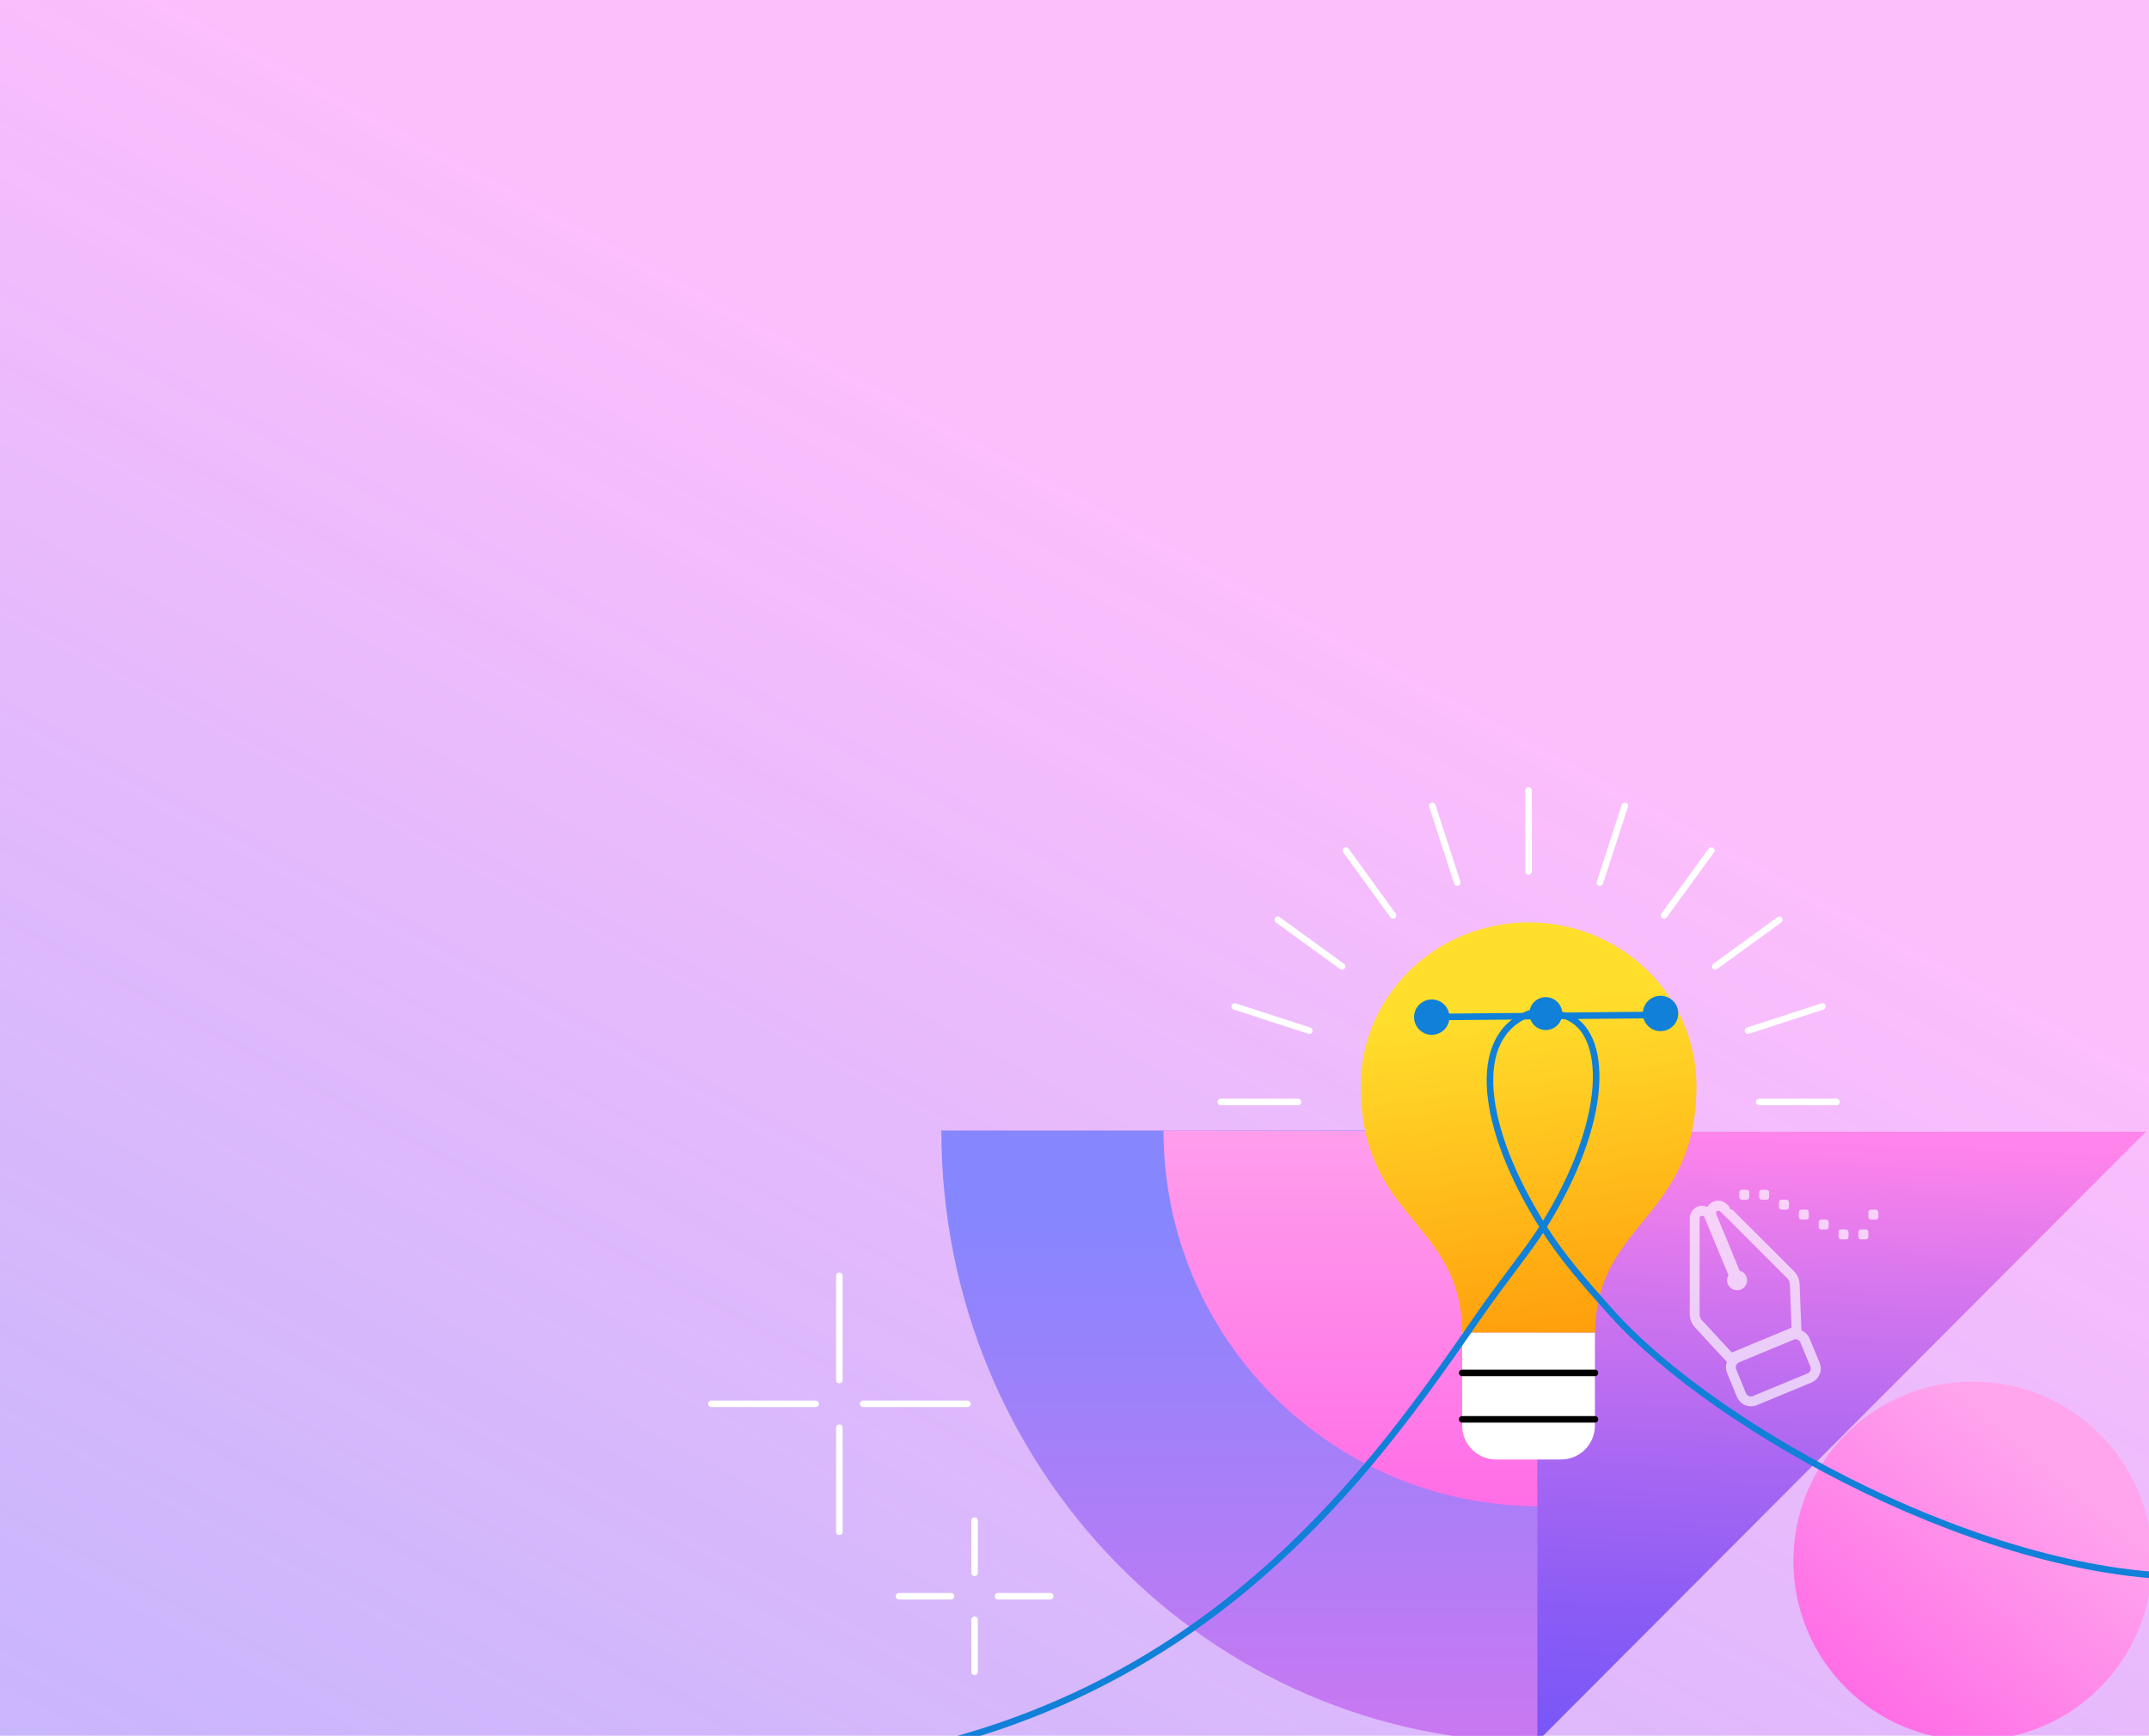 <?xml version="1.0" encoding="UTF-8"?>
<svg id="Layer_1" data-name="Layer 1" xmlns="http://www.w3.org/2000/svg" xmlns:xlink="http://www.w3.org/1999/xlink" viewBox="0 0 328 265">
  <defs>
    <style>
      .cls-1, .cls-2, .cls-3, .cls-4, .cls-5, .cls-6, .cls-7, .cls-8 {
        fill: none;
      }

      .cls-9 {
        fill: url(#linear-gradient-5);
      }

      .cls-9, .cls-10, .cls-11, .cls-12, .cls-13, .cls-14, .cls-15, .cls-16 {
        stroke-linejoin: round;
      }

      .cls-9, .cls-10, .cls-11, .cls-12, .cls-13, .cls-14, .cls-15, .cls-16, .cls-3, .cls-4 {
        stroke-linecap: round;
      }

      .cls-9, .cls-10, .cls-11, .cls-12, .cls-13, .cls-14, .cls-15, .cls-16, .cls-4 {
        stroke: #fff;
      }

      .cls-10 {
        fill: url(#linear-gradient-6);
      }

      .cls-11 {
        fill: url(#linear-gradient-4);
      }

      .cls-12 {
        fill: url(#linear-gradient-3);
      }

      .cls-13 {
        fill: url(#linear-gradient-2);
      }

      .cls-14 {
        fill: url(#linear-gradient-8);
      }

      .cls-15 {
        fill: url(#linear-gradient-7);
      }

      .cls-16 {
        fill: url(#linear-gradient-9);
      }

      .cls-2 {
        opacity: .57;
      }

      .cls-17 {
        fill: url(#linear-gradient);
      }

      .cls-18, .cls-19 {
        fill: #fff;
      }

      .cls-20 {
        fill: #1080d8;
      }

      .cls-3 {
        stroke: #000;
      }

      .cls-3, .cls-4, .cls-5 {
        stroke-miterlimit: 10;
      }

      .cls-19 {
        isolation: isolate;
        opacity: .65;
      }

      .cls-5 {
        stroke: #1080d8;
      }

      .cls-6 {
        filter: url(#drop-shadow-1);
      }

      .cls-7 {
        filter: url(#drop-shadow-2);
      }

      .cls-21 {
        fill: url(#linear-gradient-14);
      }

      .cls-22 {
        fill: url(#linear-gradient-13);
      }

      .cls-23 {
        fill: url(#linear-gradient-12);
      }

      .cls-24 {
        fill: url(#linear-gradient-10);
      }

      .cls-25 {
        fill: url(#linear-gradient-11);
      }

      .cls-8 {
        clip-path: url(#clippath);
      }
    </style>
    <clipPath id="clippath">
      <rect class="cls-1" x="0" y="0" width="328" height="265"/>
    </clipPath>
    <linearGradient id="linear-gradient" x1="1205.58" y1="-448.18" x2="1206.58" y2="-446.5" gradientTransform="translate(-341184.35 -116572.27) scale(283 -261)" gradientUnits="userSpaceOnUse">
      <stop offset=".14" stop-color="#7154f8" stop-opacity=".75"/>
      <stop offset=".71" stop-color="#fb8dfa"/>
    </linearGradient>
    <linearGradient id="linear-gradient-2" x1="9076.54" y1="9167.42" x2="9078.42" y2="9183.11" gradientTransform="translate(9291.79 9291.79) rotate(-90) scale(1 -1)" gradientUnits="userSpaceOnUse">
      <stop offset="0" stop-color="#97e63f"/>
      <stop offset="1" stop-color="#15c675"/>
    </linearGradient>
    <linearGradient id="linear-gradient-3" y1="9144.25" y2="9159.93" xlink:href="#linear-gradient-2"/>
    <linearGradient id="linear-gradient-4" x1="9088.95" y1="9162.74" x2="9089.18" y2="9164.61" xlink:href="#linear-gradient-2"/>
    <linearGradient id="linear-gradient-5" x1="9065.78" y1="9162.74" x2="9066" y2="9164.61" xlink:href="#linear-gradient-2"/>
    <linearGradient id="linear-gradient-6" x1="9055.61" y1="9142.58" x2="9055.72" y2="9143.51" xlink:href="#linear-gradient-2"/>
    <linearGradient id="linear-gradient-7" x1="9040.48" y1="9142.58" x2="9040.6" y2="9143.51" xlink:href="#linear-gradient-2"/>
    <linearGradient id="linear-gradient-8" x1="9047.63" y1="9131.56" x2="9048.57" y2="9139.41" xlink:href="#linear-gradient-2"/>
    <linearGradient id="linear-gradient-9" x1="9047.63" y1="9146.68" x2="9048.57" y2="9154.53" xlink:href="#linear-gradient-2"/>
    <linearGradient id="linear-gradient-10" x1="189.32" y1="185.21" x2="189.32" y2="328.69" gradientUnits="userSpaceOnUse">
      <stop offset="0" stop-color="#8686ff"/>
      <stop offset="1" stop-color="#ff6de6"/>
    </linearGradient>
    <linearGradient id="linear-gradient-11" x1="145.04" y1="152.33" x2="145.04" y2="230.48" gradientTransform="translate(61.09)" gradientUnits="userSpaceOnUse">
      <stop offset=".15" stop-color="#ffa5ed"/>
      <stop offset="1" stop-color="#ff6de6"/>
    </linearGradient>
    <linearGradient id="linear-gradient-12" x1="219.95" y1="174.16" x2="215.13" y2="298.31" gradientTransform="translate(61.09)" gradientUnits="userSpaceOnUse">
      <stop offset="0" stop-color="#ff84eb"/>
      <stop offset=".19" stop-color="#d375ee"/>
      <stop offset=".4" stop-color="#a967f2"/>
      <stop offset=".59" stop-color="#8a5cf5"/>
      <stop offset=".76" stop-color="#7756f7"/>
      <stop offset=".87" stop-color="#7154f8"/>
    </linearGradient>
    <filter id="drop-shadow-1" filterUnits="userSpaceOnUse">
      <feOffset dx="-2.68" dy="2.68"/>
      <feGaussianBlur result="blur" stdDeviation="2.94"/>
      <feFlood flood-color="#000" flood-opacity=".13"/>
      <feComposite in2="blur" operator="in"/>
      <feComposite in="SourceGraphic"/>
    </filter>
    <linearGradient id="linear-gradient-13" x1="87.99" y1="2995.18" x2="59.86" y2="2948.15" gradientTransform="translate(-262.4 3156.99) rotate(9.5) scale(1 -1)" xlink:href="#linear-gradient-11"/>
    <filter id="drop-shadow-2" filterUnits="userSpaceOnUse">
      <feOffset dx="-2.54" dy="2.54"/>
      <feGaussianBlur result="blur-2" stdDeviation="2.79"/>
      <feFlood flood-color="#5e09c6" flood-opacity=".17"/>
      <feComposite in2="blur-2" operator="in"/>
      <feComposite in="SourceGraphic"/>
    </filter>
    <linearGradient id="linear-gradient-14" x1="-835.49" y1="116.62" x2="-819.63" y2="227.32" gradientTransform="translate(1064.6)" gradientUnits="userSpaceOnUse">
      <stop offset=".31" stop-color="#ffde2c"/>
      <stop offset=".93" stop-color="#ff8700"/>
    </linearGradient>
  </defs>
  <g class="cls-8">
    <g>
      <g class="cls-2">
        <path id="Background-4" class="cls-17" d="m7.09-6.91h320.62c6.73,0,12.19,4.85,12.19,10.84v261.2c0,5.99-5.46,10.84-12.19,10.84H7.09c-6.73,0-12.19-4.85-12.19-10.84V3.93C-5.1-2.06.36-6.91,7.09-6.91Z"/>
      </g>
      <g>
        <g>
          <line id="Line_91355" data-name="Line 91355" class="cls-13" x1="124.48" y1="214.31" x2="108.57" y2="214.31"/>
          <line id="Line_91356" data-name="Line 91356" class="cls-12" x1="147.66" y1="214.31" x2="131.75" y2="214.31"/>
          <line id="Line_91357" data-name="Line 91357" class="cls-11" x1="128.11" y1="210.68" x2="128.11" y2="194.77"/>
          <line id="Line_91358" data-name="Line 91358" class="cls-9" x1="128.11" y1="233.86" x2="128.11" y2="217.95"/>
        </g>
        <g>
          <line id="Line_91347" data-name="Line 91347" class="cls-10" x1="148.75" y1="240.11" x2="148.75" y2="232.15"/>
          <line id="Line_91348" data-name="Line 91348" class="cls-15" x1="148.75" y1="255.23" x2="148.75" y2="247.27"/>
          <line id="Line_91349" data-name="Line 91349" class="cls-14" x1="152.33" y1="243.69" x2="160.29" y2="243.69"/>
          <line id="Line_91350" data-name="Line 91350" class="cls-16" x1="137.21" y1="243.69" x2="145.16" y2="243.69"/>
        </g>
      </g>
      <g>
        <path id="Rectangle_316637" data-name="Rectangle 316637" class="cls-24" d="m143.68,172.59h0c0,51.58,40.87,93.39,91.28,93.39h0v-93.39s-91.28,0-91.28,0Z"/>
        <path class="cls-25" d="m234.67,172.68v57.27c-31.56-.15-57.09-25.77-57.09-57.36"/>
        <path id="Path_1032952" data-name="Path 1032952" class="cls-23" d="m234.65,265.87v-93.1h92.87l-92.87,93.1Z"/>
      </g>
      <g id="ImportedIcons" class="cls-6">
        <rect id="Rectangle_412" data-name="Rectangle 412" x="269.66" y="180.47" width="1.52" height="1.52" rx=".38" ry=".38"/>
        <rect id="Rectangle_413" data-name="Rectangle 413" x="272.69" y="181.98" width="1.52" height="1.52" rx=".38" ry=".38"/>
        <rect id="Rectangle_414" data-name="Rectangle 414" x="275.73" y="183.5" width="1.52" height="1.52" rx=".38" ry=".38"/>
        <rect id="Rectangle_415" data-name="Rectangle 415" x="284.82" y="186.53" width="1.52" height="1.52" rx=".38" ry=".38"/>
        <rect id="Rectangle_416" data-name="Rectangle 416" x="286.33" y="183.5" width="1.52" height="1.52" rx=".38" ry=".38"/>
        <rect id="Rectangle_417" data-name="Rectangle 417" x="281.79" y="186.53" width="1.52" height="1.52" rx=".38" ry=".38"/>
        <rect id="Rectangle_418" data-name="Rectangle 418" x="278.76" y="185.01" width="1.52" height="1.52" rx=".38" ry=".38"/>
        <rect id="Rectangle_419" data-name="Rectangle 419" class="cls-19" x="274.21" y="180.47" width="1.52" height="1.52" rx=".38" ry=".38"/>
        <rect id="Rectangle_420" data-name="Rectangle 420" class="cls-19" x="271.18" y="178.95" width="1.52" height="1.52" rx=".38" ry=".38"/>
        <rect id="Rectangle_421" data-name="Rectangle 421" class="cls-19" x="277.24" y="181.98" width="1.52" height="1.52" rx=".38" ry=".38"/>
        <rect id="Rectangle_422" data-name="Rectangle 422" class="cls-19" x="268.15" y="178.95" width="1.52" height="1.52" rx=".38" ry=".38"/>
        <rect id="Rectangle_423" data-name="Rectangle 423" class="cls-19" x="287.85" y="181.98" width="1.52" height="1.52" rx=".38" ry=".38"/>
        <rect id="Rectangle_424" data-name="Rectangle 424" class="cls-19" x="280.27" y="183.5" width="1.52" height="1.52" rx=".38" ry=".38"/>
        <rect id="Rectangle_425" data-name="Rectangle 425" class="cls-19" x="286.33" y="185.01" width="1.52" height="1.52" rx=".38" ry=".38"/>
        <rect id="Rectangle_426" data-name="Rectangle 426" class="cls-19" x="283.3" y="185.01" width="1.52" height="1.52" rx=".38" ry=".38"/>
        <rect id="Rectangle_427" data-name="Rectangle 427" x="266.63" y="180.47" width="1.52" height="1.52" rx=".38" ry=".38"/>
        <path id="Path_508" data-name="Path 508" class="cls-19" d="m280.4,205.35l-1.52-3.68c-.23-.56-.69-1.01-1.25-1.24l-.02-.48-.26-6.57c-.03-.76-.34-1.49-.88-2.02l-9.39-9.38h-.06c-.21,0-.38-.17-.38-.38v-.06l-.37-.37c-.35-.36-.83-.56-1.33-.56-.64,0-1.23.32-1.58.85-.03.04-.05.08-.07.12-.95-.45-2.08-.04-2.52.91-.12.25-.18.52-.18.79v14.65c0,.76.29,1.5.81,2.06l4.31,4.66h0l.55.59c-.2.55-.19,1.15.03,1.7l1.5,3.64c.49,1.18,1.85,1.75,3.03,1.26h0l8.33-3.45c1.18-.49,1.74-1.85,1.26-3.03h0Zm-17.9-6.38c-.26-.28-.41-.65-.41-1.03v-14.64c0-.21.16-.38.37-.38h.02c.15,0,.29.09.35.23l3.67,8.86c-.04.06-.08.12-.11.18-.32.77.04,1.66.82,1.98.13.05.26.09.4.11.06,0,.13.01.2.01.84,0,1.52-.66,1.53-1.5,0-.63-.37-1.19-.95-1.42-.06-.02-.12-.04-.18-.04l-3.59-8.67c-.08-.19,0-.42.2-.5.05-.02.1-.03.16-.03.1,0,.19.04.26.11l10.19,10.19c.27.27.43.63.44,1.01l.26,6.57-9.13,3.79-4.46-4.83Zm16.06,8.02l-8.33,3.45c-.41.17-.88-.02-1.06-.43,0,0,0,0,0,0h0l-1.5-3.64c-.17-.41.02-.89.43-1.06,0,0,0,0,0,0l.18-.08h0s8.33-3.46,8.33-3.46c.04,0,.08,0,.12,0,.32,0,.62.19.74.48l1.52,3.68c.17.41-.02.89-.43,1.06,0,0,0,0,0,0h0Z"/>
        <path id="Path_509" data-name="Path 509" d="m270.23,210.44l8.33-3.45c.41-.17.61-.64.44-1.06,0,0,0,0,0,0l-1.52-3.68c-.14-.34-.5-.53-.86-.48l-8.33,3.45h0s-.18.09-.18.09c-.41.17-.61.64-.44,1.06,0,0,0,0,0,0l1.5,3.64c.17.41.64.61,1.06.44,0,0,0,0,0,0h-.01Z"/>
        <path id="Path_510" data-name="Path 510" d="m276.09,200.01l-.26-6.57c-.01-.38-.17-.74-.44-1.01l-10.19-10.19c-.15-.15-.39-.15-.54,0-.11.11-.14.27-.08.42l3.59,8.67c.06,0,.12.02.18.04.77.32,1.14,1.21.82,1.98s-1.21,1.14-1.98.82c-.77-.32-1.14-1.2-.82-1.98h0c.03-.06.07-.12.11-.18l-3.67-8.86c-.08-.19-.3-.28-.5-.2-.14.06-.23.2-.23.35v14.64c0,.38.15.75.41,1.03l4.46,4.82,9.13-3.79Z"/>
      </g>
      <circle class="cls-22" cx="301.11" cy="238.31" r="27.39"/>
      <g>
        <g>
          <g class="cls-7">
            <line id="Line_91359" data-name="Line 91359" class="cls-4" x1="188.86" y1="165.69" x2="200.65" y2="165.69"/>
            <line id="Line_91360" data-name="Line 91360" class="cls-4" x1="190.99" y1="151.11" x2="202.37" y2="154.8"/>
            <line id="Line_91361" data-name="Line 91361" class="cls-4" x1="197.56" y1="137.87" x2="207.37" y2="145"/>
            <line id="Line_91362" data-name="Line 91362" class="cls-4" x1="207.96" y1="127.3" x2="215.16" y2="137.21"/>
            <line id="Line_91363" data-name="Line 91363" class="cls-4" x1="221.16" y1="120.48" x2="224.96" y2="132.21"/>
            <line id="Line_91364" data-name="Line 91364" class="cls-4" x1="235.85" y1="130.49" x2="235.85" y2="118.13"/>
            <line id="Line_91365" data-name="Line 91365" class="cls-4" x1="246.73" y1="132.21" x2="250.54" y2="120.48"/>
            <line id="Line_91366" data-name="Line 91366" class="cls-4" x1="256.53" y1="137.21" x2="263.74" y2="127.3"/>
            <line id="Line_91367" data-name="Line 91367" class="cls-4" x1="264.33" y1="145" x2="274.13" y2="137.87"/>
            <line id="Line_91368" data-name="Line 91368" class="cls-4" x1="269.34" y1="154.8" x2="280.7" y2="151.11"/>
            <line id="Line_91369" data-name="Line 91369" class="cls-4" x1="271.04" y1="165.69" x2="282.83" y2="165.69"/>
            <path id="Path_1032958" data-name="Path 1032958" class="cls-21" d="m210.23,163.25c0-13.79,11.47-24.97,25.62-24.97s25.62,11.18,25.62,24.97c0,20.32-15.45,20.83-15.45,37.66h-20.33c0-17.04-15.46-17.14-15.46-37.66h0Z"/>
            <path id="Path_1032959" data-name="Path 1032959" class="cls-18" d="m245.98,200.92h-20.27v14.25c.04,2.85,2.38,5.14,5.24,5.1h9.78c2.86.04,5.2-2.25,5.24-5.1v-14.25Z"/>
            <line id="Line_91370" data-name="Line 91370" class="cls-3" x1="245.98" y1="214.14" x2="225.71" y2="214.14"/>
            <line id="Line_91371" data-name="Line 91371" class="cls-3" x1="245.98" y1="207.05" x2="225.71" y2="207.05"/>
          </g>
          <path class="cls-5" d="m335.95,240.67c-32.14.8-74.14-22.56-89.93-40.19-4.17-4.66-7.61-8.57-10.5-13.18-9.59-15.29-11.16-29.07-2.1-32.56l1.43-.02c.22-.06-.24.05,0,0,.76-.15.18.02,1.09.02s1.74.08,2.5.23c.16.03.32.07.47.11h0c6.73,2.38,6.8,16.01-3.39,32.23-2.18,3.47-6.46,8.72-9.83,13.61-20.37,29.6-53.27,75.51-133.52,69.12"/>
        </g>
        <g>
          <g>
            <circle class="cls-20" cx="253.45" cy="154.72" r="2.7"/>
            <circle class="cls-20" cx="218.53" cy="155.28" r="2.7"/>
            <line class="cls-5" x1="251.17" y1="154.96" x2="217.76" y2="155.27"/>
          </g>
          <circle class="cls-20" cx="235.93" cy="154.74" r="2.51"/>
        </g>
      </g>
    </g>
  </g>
</svg>